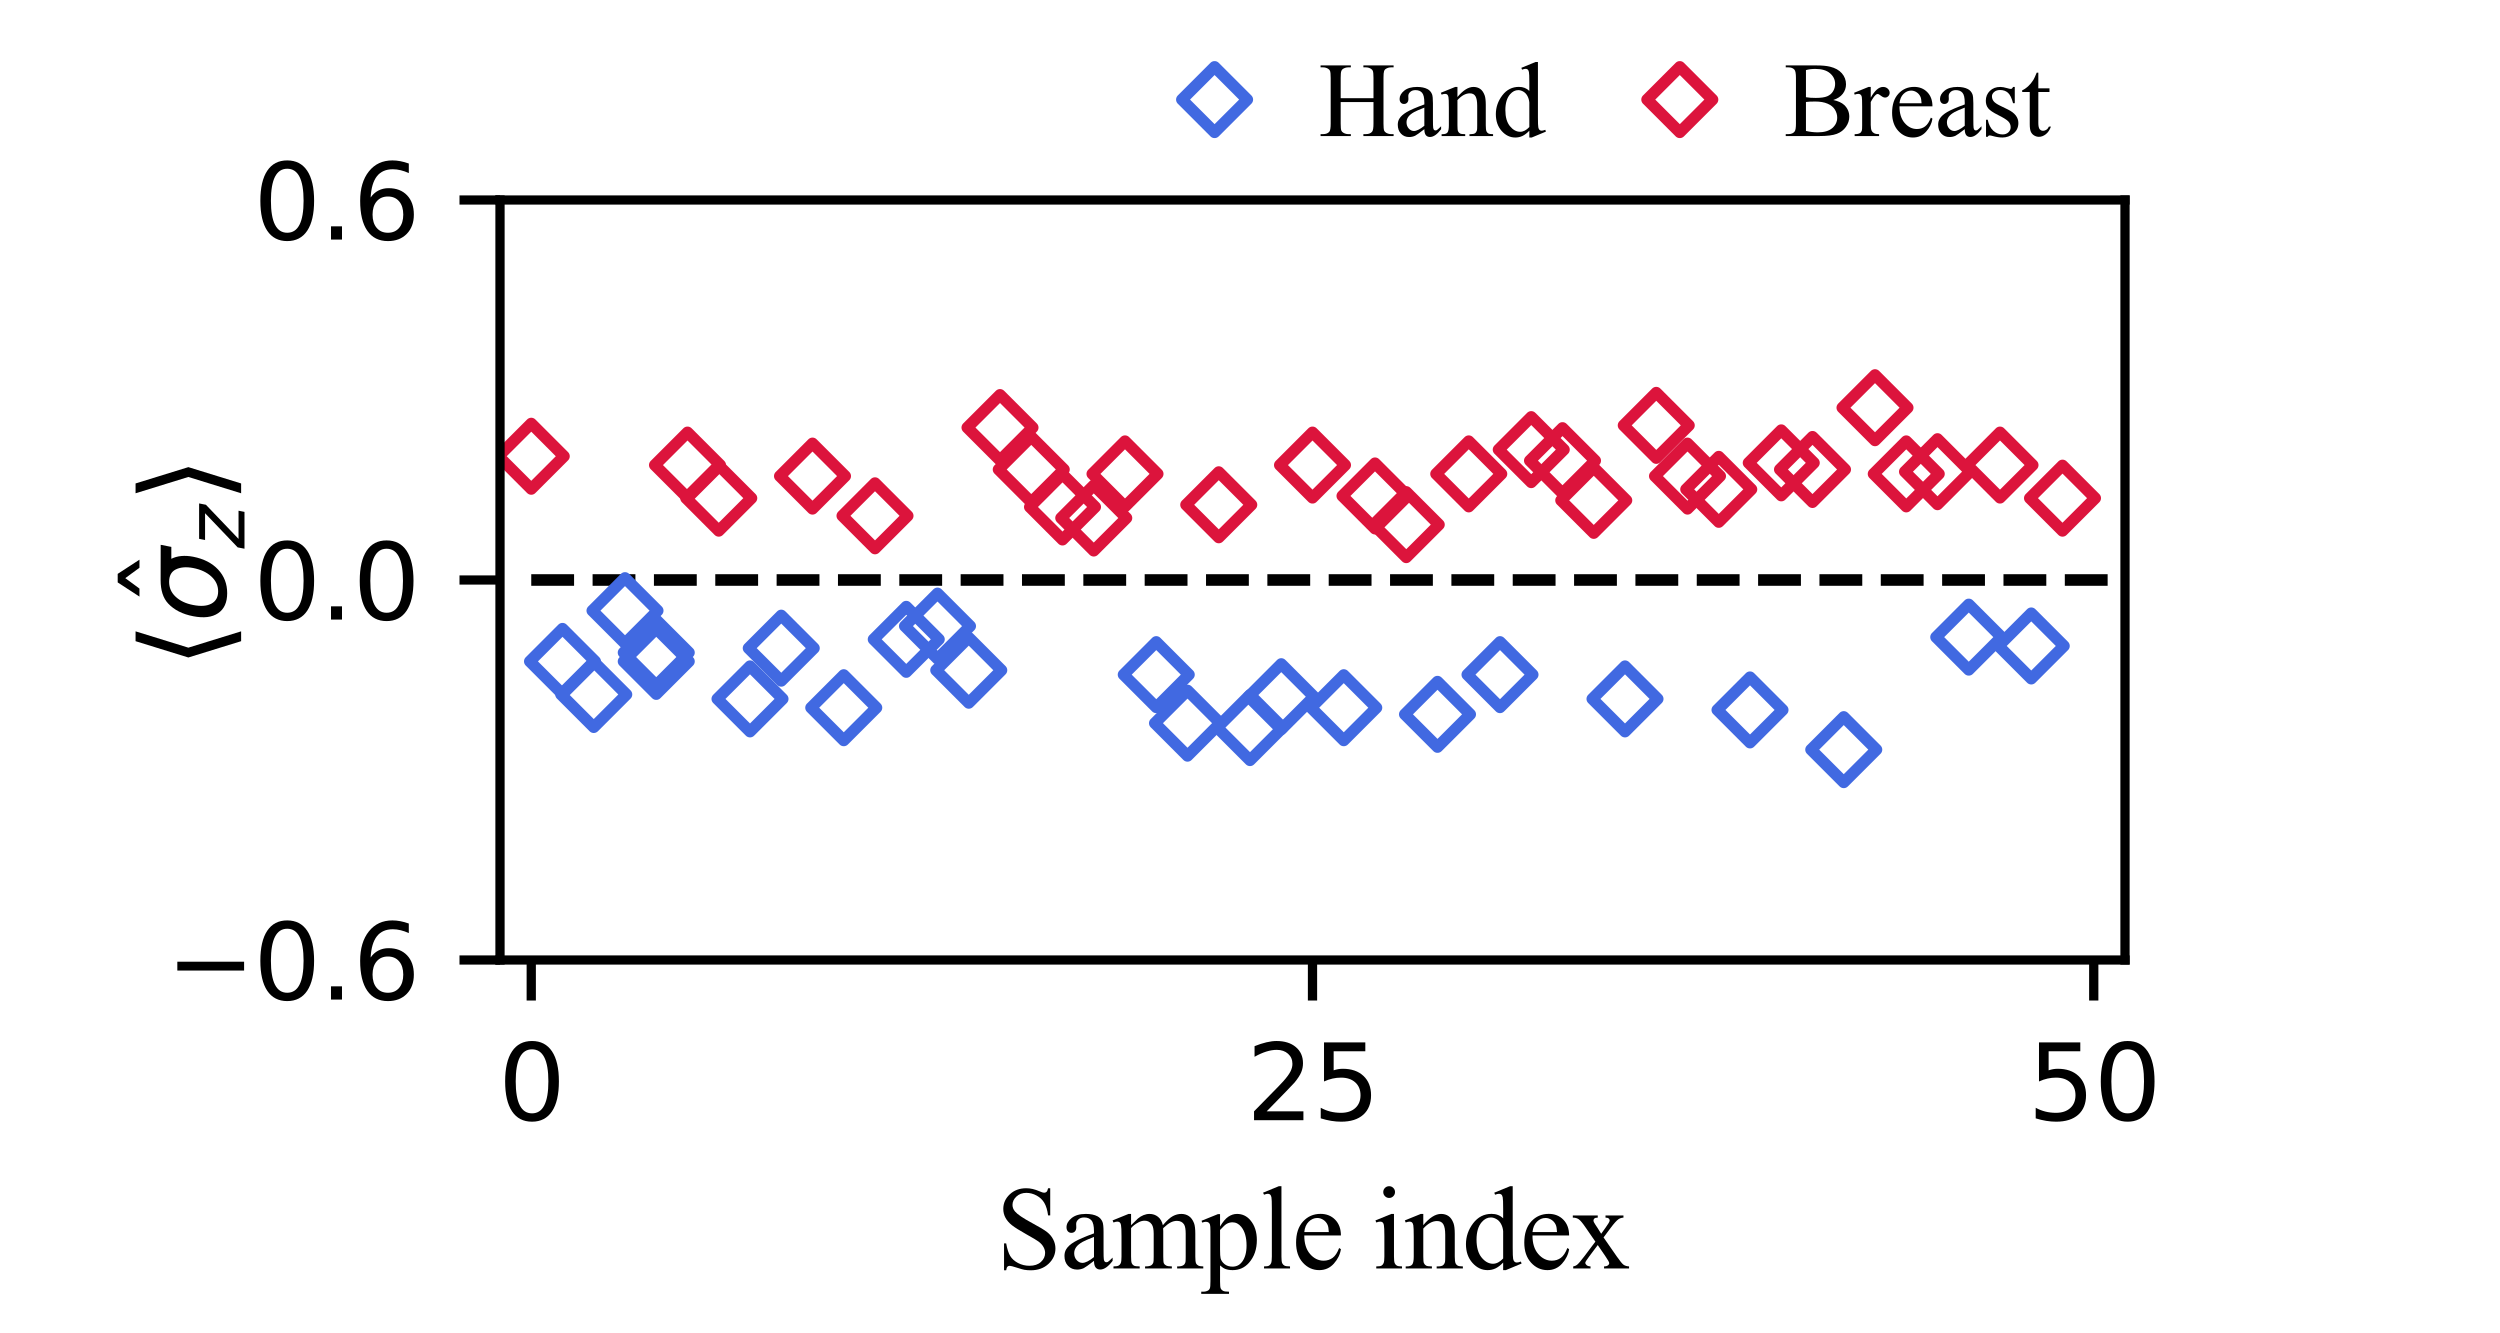 <?xml version="1.0" encoding="utf-8" standalone="no"?>
<!DOCTYPE svg PUBLIC "-//W3C//DTD SVG 1.1//EN"
  "http://www.w3.org/Graphics/SVG/1.1/DTD/svg11.dtd">
<svg height="115.2pt" version="1.1" viewBox="0 0 216 115.2" width="216pt" xmlns="http://www.w3.org/2000/svg" xmlns:xlink="http://www.w3.org/1999/xlink">
 <defs>
  <style type="text/css">*{stroke-linecap:butt;stroke-linejoin:round;}</style>
 </defs>
 <g id="figure_1">
  <g id="patch_1">
   <path d="M 0 115.2 
L 216 115.2 
L 216 0 
L 0 0 
z
" style="fill:none;"/>
  </g>
  <g id="axes_1">
   <g id="patch_2">
    <path d="M 43.2 82.944 
L 183.6 82.944 
L 183.6 17.28 
L 43.2 17.28 
z
" style="fill:none;"/>
   </g>
   <g id="matplotlib.axis_1">
    <g id="xtick_1">
     <g id="line2d_1">
      <defs>
       <path d="M 0 0 
L 0 3.5 
" id="mb61b762b9f" style="stroke:#000000;stroke-width:0.8;"/>
      </defs>
      <g>
       <use style="stroke:#000000;stroke-width:0.8;" x="45.9" xlink:href="#mb61b762b9f" y="82.944"/>
      </g>
     </g>
     <g id="text_1">
      <!-- 0 -->
      <g transform="translate(43.037 96.783)scale(0.09 -0.09)">
       <defs>
        <path d="M 2034 4250 
Q 1547 4250 1301 3770 
Q 1056 3291 1056 2328 
Q 1056 1369 1301 889 
Q 1547 409 2034 409 
Q 2525 409 2770 889 
Q 3016 1369 3016 2328 
Q 3016 3291 2770 3770 
Q 2525 4250 2034 4250 
z
M 2034 4750 
Q 2819 4750 3233 4129 
Q 3647 3509 3647 2328 
Q 3647 1150 3233 529 
Q 2819 -91 2034 -91 
Q 1250 -91 836 529 
Q 422 1150 422 2328 
Q 422 3509 836 4129 
Q 1250 4750 2034 4750 
z
" id="DejaVuSans-30" transform="scale(0.016)"/>
       </defs>
       <use xlink:href="#DejaVuSans-30"/>
      </g>
     </g>
    </g>
    <g id="xtick_2">
     <g id="line2d_2">
      <g>
       <use style="stroke:#000000;stroke-width:0.8;" x="113.4" xlink:href="#mb61b762b9f" y="82.944"/>
      </g>
     </g>
     <g id="text_2">
      <!-- 25 -->
      <g transform="translate(107.674 96.783)scale(0.09 -0.09)">
       <defs>
        <path d="M 1228 531 
L 3431 531 
L 3431 0 
L 469 0 
L 469 531 
Q 828 903 1448 1529 
Q 2069 2156 2228 2338 
Q 2531 2678 2651 2914 
Q 2772 3150 2772 3378 
Q 2772 3750 2511 3984 
Q 2250 4219 1831 4219 
Q 1534 4219 1204 4116 
Q 875 4013 500 3803 
L 500 4441 
Q 881 4594 1212 4672 
Q 1544 4750 1819 4750 
Q 2544 4750 2975 4387 
Q 3406 4025 3406 3419 
Q 3406 3131 3298 2873 
Q 3191 2616 2906 2266 
Q 2828 2175 2409 1742 
Q 1991 1309 1228 531 
z
" id="DejaVuSans-32" transform="scale(0.016)"/>
        <path d="M 691 4666 
L 3169 4666 
L 3169 4134 
L 1269 4134 
L 1269 2991 
Q 1406 3038 1543 3061 
Q 1681 3084 1819 3084 
Q 2600 3084 3056 2656 
Q 3513 2228 3513 1497 
Q 3513 744 3044 326 
Q 2575 -91 1722 -91 
Q 1428 -91 1123 -41 
Q 819 9 494 109 
L 494 744 
Q 775 591 1075 516 
Q 1375 441 1709 441 
Q 2250 441 2565 725 
Q 2881 1009 2881 1497 
Q 2881 1984 2565 2268 
Q 2250 2553 1709 2553 
Q 1456 2553 1204 2497 
Q 953 2441 691 2322 
L 691 4666 
z
" id="DejaVuSans-35" transform="scale(0.016)"/>
       </defs>
       <use xlink:href="#DejaVuSans-32"/>
       <use x="63.623" xlink:href="#DejaVuSans-35"/>
      </g>
     </g>
    </g>
    <g id="xtick_3">
     <g id="line2d_3">
      <g>
       <use style="stroke:#000000;stroke-width:0.8;" x="180.9" xlink:href="#mb61b762b9f" y="82.944"/>
      </g>
     </g>
     <g id="text_3">
      <!-- 50 -->
      <g transform="translate(175.174 96.783)scale(0.09 -0.09)">
       <use xlink:href="#DejaVuSans-35"/>
       <use x="63.623" xlink:href="#DejaVuSans-30"/>
      </g>
     </g>
    </g>
    <g id="text_4">
     <!-- Sample index -->
     <g transform="translate(86.044 109.598)scale(0.1 -0.1)">
      <defs>
       <path d="M 2934 4334 
L 2934 2869 
L 2819 2869 
Q 2763 3291 2617 3541 
Q 2472 3791 2203 3937 
Q 1934 4084 1647 4084 
Q 1322 4084 1109 3886 
Q 897 3688 897 3434 
Q 897 3241 1031 3081 
Q 1225 2847 1953 2456 
Q 2547 2138 2764 1967 
Q 2981 1797 3098 1565 
Q 3216 1334 3216 1081 
Q 3216 600 2842 251 
Q 2469 -97 1881 -97 
Q 1697 -97 1534 -69 
Q 1438 -53 1133 45 
Q 828 144 747 144 
Q 669 144 623 97 
Q 578 50 556 -97 
L 441 -97 
L 441 1356 
L 556 1356 
Q 638 900 775 673 
Q 913 447 1195 297 
Q 1478 147 1816 147 
Q 2206 147 2432 353 
Q 2659 559 2659 841 
Q 2659 997 2573 1156 
Q 2488 1316 2306 1453 
Q 2184 1547 1640 1851 
Q 1097 2156 867 2337 
Q 638 2519 519 2737 
Q 400 2956 400 3219 
Q 400 3675 750 4004 
Q 1100 4334 1641 4334 
Q 1978 4334 2356 4169 
Q 2531 4091 2603 4091 
Q 2684 4091 2736 4139 
Q 2788 4188 2819 4334 
L 2934 4334 
z
" id="TimesNewRomanPSMT-53" transform="scale(0.016)"/>
       <path d="M 1822 413 
Q 1381 72 1269 19 
Q 1100 -59 909 -59 
Q 613 -59 420 144 
Q 228 347 228 678 
Q 228 888 322 1041 
Q 450 1253 767 1440 
Q 1084 1628 1822 1897 
L 1822 2009 
Q 1822 2438 1686 2597 
Q 1550 2756 1291 2756 
Q 1094 2756 978 2650 
Q 859 2544 859 2406 
L 866 2225 
Q 866 2081 792 2003 
Q 719 1925 600 1925 
Q 484 1925 411 2006 
Q 338 2088 338 2228 
Q 338 2497 613 2722 
Q 888 2947 1384 2947 
Q 1766 2947 2009 2819 
Q 2194 2722 2281 2516 
Q 2338 2381 2338 1966 
L 2338 994 
Q 2338 584 2353 492 
Q 2369 400 2405 369 
Q 2441 338 2488 338 
Q 2538 338 2575 359 
Q 2641 400 2828 588 
L 2828 413 
Q 2478 -56 2159 -56 
Q 2006 -56 1915 50 
Q 1825 156 1822 413 
z
M 1822 616 
L 1822 1706 
Q 1350 1519 1213 1441 
Q 966 1303 859 1153 
Q 753 1003 753 825 
Q 753 600 887 451 
Q 1022 303 1197 303 
Q 1434 303 1822 616 
z
" id="TimesNewRomanPSMT-61" transform="scale(0.016)"/>
       <path d="M 1050 2338 
Q 1363 2650 1419 2697 
Q 1559 2816 1721 2881 
Q 1884 2947 2044 2947 
Q 2313 2947 2506 2790 
Q 2700 2634 2766 2338 
Q 3088 2713 3309 2830 
Q 3531 2947 3766 2947 
Q 3994 2947 4170 2830 
Q 4347 2713 4450 2447 
Q 4519 2266 4519 1878 
L 4519 647 
Q 4519 378 4559 278 
Q 4591 209 4675 161 
Q 4759 113 4950 113 
L 4950 0 
L 3538 0 
L 3538 113 
L 3597 113 
Q 3781 113 3884 184 
Q 3956 234 3988 344 
Q 4000 397 4000 647 
L 4000 1878 
Q 4000 2228 3916 2372 
Q 3794 2572 3525 2572 
Q 3359 2572 3192 2489 
Q 3025 2406 2788 2181 
L 2781 2147 
L 2788 2013 
L 2788 647 
Q 2788 353 2820 281 
Q 2853 209 2943 161 
Q 3034 113 3253 113 
L 3253 0 
L 1806 0 
L 1806 113 
Q 2044 113 2133 169 
Q 2222 225 2256 338 
Q 2272 391 2272 647 
L 2272 1878 
Q 2272 2228 2169 2381 
Q 2031 2581 1784 2581 
Q 1616 2581 1450 2491 
Q 1191 2353 1050 2181 
L 1050 647 
Q 1050 366 1089 281 
Q 1128 197 1204 155 
Q 1281 113 1516 113 
L 1516 0 
L 100 0 
L 100 113 
Q 297 113 375 155 
Q 453 197 493 289 
Q 534 381 534 647 
L 534 1741 
Q 534 2213 506 2350 
Q 484 2453 437 2492 
Q 391 2531 309 2531 
Q 222 2531 100 2484 
L 53 2597 
L 916 2947 
L 1050 2947 
L 1050 2338 
z
" id="TimesNewRomanPSMT-6d" transform="scale(0.016)"/>
       <path d="M -6 2578 
L 875 2934 
L 994 2934 
L 994 2266 
Q 1216 2644 1439 2795 
Q 1663 2947 1909 2947 
Q 2341 2947 2628 2609 
Q 2981 2197 2981 1534 
Q 2981 794 2556 309 
Q 2206 -88 1675 -88 
Q 1444 -88 1275 -22 
Q 1150 25 994 166 
L 994 -706 
Q 994 -1000 1030 -1079 
Q 1066 -1159 1155 -1206 
Q 1244 -1253 1478 -1253 
L 1478 -1369 
L -22 -1369 
L -22 -1253 
L 56 -1253 
Q 228 -1256 350 -1188 
Q 409 -1153 442 -1076 
Q 475 -1000 475 -688 
L 475 2019 
Q 475 2297 450 2372 
Q 425 2447 370 2484 
Q 316 2522 222 2522 
Q 147 2522 31 2478 
L -6 2578 
z
M 994 2081 
L 994 1013 
Q 994 666 1022 556 
Q 1066 375 1236 237 
Q 1406 100 1666 100 
Q 1978 100 2172 344 
Q 2425 663 2425 1241 
Q 2425 1897 2138 2250 
Q 1938 2494 1663 2494 
Q 1513 2494 1366 2419 
Q 1253 2363 994 2081 
z
" id="TimesNewRomanPSMT-70" transform="scale(0.016)"/>
       <path d="M 1184 4444 
L 1184 647 
Q 1184 378 1223 290 
Q 1263 203 1344 158 
Q 1425 113 1647 113 
L 1647 0 
L 244 0 
L 244 113 
Q 441 113 512 153 
Q 584 194 625 287 
Q 666 381 666 647 
L 666 3247 
Q 666 3731 644 3842 
Q 622 3953 573 3993 
Q 525 4034 450 4034 
Q 369 4034 244 3984 
L 191 4094 
L 1044 4444 
L 1184 4444 
z
" id="TimesNewRomanPSMT-6c" transform="scale(0.016)"/>
       <path d="M 681 1784 
Q 678 1147 991 784 
Q 1303 422 1725 422 
Q 2006 422 2214 576 
Q 2422 731 2563 1106 
L 2659 1044 
Q 2594 616 2278 264 
Q 1963 -88 1488 -88 
Q 972 -88 605 314 
Q 238 716 238 1394 
Q 238 2128 614 2539 
Q 991 2950 1559 2950 
Q 2041 2950 2350 2633 
Q 2659 2316 2659 1784 
L 681 1784 
z
M 681 1966 
L 2006 1966 
Q 1991 2241 1941 2353 
Q 1863 2528 1708 2628 
Q 1553 2728 1384 2728 
Q 1125 2728 920 2526 
Q 716 2325 681 1966 
z
" id="TimesNewRomanPSMT-65" transform="scale(0.016)"/>
       <path id="TimesNewRomanPSMT-20" transform="scale(0.016)"/>
       <path d="M 928 4444 
Q 1059 4444 1151 4351 
Q 1244 4259 1244 4128 
Q 1244 3997 1151 3903 
Q 1059 3809 928 3809 
Q 797 3809 703 3903 
Q 609 3997 609 4128 
Q 609 4259 701 4351 
Q 794 4444 928 4444 
z
M 1188 2947 
L 1188 647 
Q 1188 378 1227 289 
Q 1266 200 1342 156 
Q 1419 113 1622 113 
L 1622 0 
L 231 0 
L 231 113 
Q 441 113 512 153 
Q 584 194 626 287 
Q 669 381 669 647 
L 669 1750 
Q 669 2216 641 2353 
Q 619 2453 572 2492 
Q 525 2531 444 2531 
Q 356 2531 231 2484 
L 188 2597 
L 1050 2947 
L 1188 2947 
z
" id="TimesNewRomanPSMT-69" transform="scale(0.016)"/>
       <path d="M 1034 2341 
Q 1538 2947 1994 2947 
Q 2228 2947 2397 2830 
Q 2566 2713 2666 2444 
Q 2734 2256 2734 1869 
L 2734 647 
Q 2734 375 2778 278 
Q 2813 200 2889 156 
Q 2966 113 3172 113 
L 3172 0 
L 1756 0 
L 1756 113 
L 1816 113 
Q 2016 113 2095 173 
Q 2175 234 2206 353 
Q 2219 400 2219 647 
L 2219 1819 
Q 2219 2209 2117 2386 
Q 2016 2563 1775 2563 
Q 1403 2563 1034 2156 
L 1034 647 
Q 1034 356 1069 288 
Q 1113 197 1189 155 
Q 1266 113 1500 113 
L 1500 0 
L 84 0 
L 84 113 
L 147 113 
Q 366 113 442 223 
Q 519 334 519 647 
L 519 1709 
Q 519 2225 495 2337 
Q 472 2450 423 2490 
Q 375 2531 294 2531 
Q 206 2531 84 2484 
L 38 2597 
L 900 2947 
L 1034 2947 
L 1034 2341 
z
" id="TimesNewRomanPSMT-6e" transform="scale(0.016)"/>
       <path d="M 2222 322 
Q 2013 103 1813 7 
Q 1613 -88 1381 -88 
Q 913 -88 563 304 
Q 213 697 213 1313 
Q 213 1928 600 2439 
Q 988 2950 1597 2950 
Q 1975 2950 2222 2709 
L 2222 3238 
Q 2222 3728 2198 3840 
Q 2175 3953 2125 3993 
Q 2075 4034 2000 4034 
Q 1919 4034 1784 3984 
L 1744 4094 
L 2597 4444 
L 2738 4444 
L 2738 1134 
Q 2738 631 2761 520 
Q 2784 409 2836 365 
Q 2888 322 2956 322 
Q 3041 322 3181 375 
L 3216 266 
L 2366 -88 
L 2222 -88 
L 2222 322 
z
M 2222 541 
L 2222 2016 
Q 2203 2228 2109 2403 
Q 2016 2578 1861 2667 
Q 1706 2756 1559 2756 
Q 1284 2756 1069 2509 
Q 784 2184 784 1559 
Q 784 928 1059 592 
Q 1334 256 1672 256 
Q 1956 256 2222 541 
z
" id="TimesNewRomanPSMT-64" transform="scale(0.016)"/>
       <path d="M 84 2863 
L 1431 2863 
L 1431 2747 
Q 1303 2747 1251 2703 
Q 1200 2659 1200 2588 
Q 1200 2513 1309 2356 
Q 1344 2306 1413 2200 
L 1616 1875 
L 1850 2200 
Q 2075 2509 2075 2591 
Q 2075 2656 2022 2701 
Q 1969 2747 1850 2747 
L 1850 2863 
L 2819 2863 
L 2819 2747 
Q 2666 2738 2553 2663 
Q 2400 2556 2134 2200 
L 1744 1678 
L 2456 653 
Q 2719 275 2831 198 
Q 2944 122 3122 113 
L 3122 0 
L 1772 0 
L 1772 113 
Q 1913 113 1991 175 
Q 2050 219 2050 291 
Q 2050 363 1850 653 
L 1431 1266 
L 972 653 
Q 759 369 759 316 
Q 759 241 829 180 
Q 900 119 1041 113 
L 1041 0 
L 106 0 
L 106 113 
Q 219 128 303 191 
Q 422 281 703 653 
L 1303 1450 
L 759 2238 
Q 528 2575 401 2661 
Q 275 2747 84 2747 
L 84 2863 
z
" id="TimesNewRomanPSMT-78" transform="scale(0.016)"/>
      </defs>
      <use xlink:href="#TimesNewRomanPSMT-53"/>
      <use x="55.615" xlink:href="#TimesNewRomanPSMT-61"/>
      <use x="100" xlink:href="#TimesNewRomanPSMT-6d"/>
      <use x="177.783" xlink:href="#TimesNewRomanPSMT-70"/>
      <use x="227.783" xlink:href="#TimesNewRomanPSMT-6c"/>
      <use x="255.566" xlink:href="#TimesNewRomanPSMT-65"/>
      <use x="299.951" xlink:href="#TimesNewRomanPSMT-20"/>
      <use x="324.951" xlink:href="#TimesNewRomanPSMT-69"/>
      <use x="352.734" xlink:href="#TimesNewRomanPSMT-6e"/>
      <use x="402.734" xlink:href="#TimesNewRomanPSMT-64"/>
      <use x="452.734" xlink:href="#TimesNewRomanPSMT-65"/>
      <use x="497.119" xlink:href="#TimesNewRomanPSMT-78"/>
     </g>
    </g>
   </g>
   <g id="matplotlib.axis_2">
    <g id="ytick_1">
     <g id="line2d_4">
      <defs>
       <path d="M 0 0 
L -3.5 0 
" id="m636f29678b" style="stroke:#000000;stroke-width:0.8;"/>
      </defs>
      <g>
       <use style="stroke:#000000;stroke-width:0.8;" x="43.2" xlink:href="#m636f29678b" y="82.944"/>
      </g>
     </g>
     <g id="text_5">
      <!-- −0.6 -->
      <g transform="translate(14.345 86.363)scale(0.09 -0.09)">
       <defs>
        <path d="M 678 2272 
L 4684 2272 
L 4684 1741 
L 678 1741 
L 678 2272 
z
" id="DejaVuSans-2212" transform="scale(0.016)"/>
        <path d="M 684 794 
L 1344 794 
L 1344 0 
L 684 0 
L 684 794 
z
" id="DejaVuSans-2e" transform="scale(0.016)"/>
        <path d="M 2113 2584 
Q 1688 2584 1439 2293 
Q 1191 2003 1191 1497 
Q 1191 994 1439 701 
Q 1688 409 2113 409 
Q 2538 409 2786 701 
Q 3034 994 3034 1497 
Q 3034 2003 2786 2293 
Q 2538 2584 2113 2584 
z
M 3366 4563 
L 3366 3988 
Q 3128 4100 2886 4159 
Q 2644 4219 2406 4219 
Q 1781 4219 1451 3797 
Q 1122 3375 1075 2522 
Q 1259 2794 1537 2939 
Q 1816 3084 2150 3084 
Q 2853 3084 3261 2657 
Q 3669 2231 3669 1497 
Q 3669 778 3244 343 
Q 2819 -91 2113 -91 
Q 1303 -91 875 529 
Q 447 1150 447 2328 
Q 447 3434 972 4092 
Q 1497 4750 2381 4750 
Q 2619 4750 2861 4703 
Q 3103 4656 3366 4563 
z
" id="DejaVuSans-36" transform="scale(0.016)"/>
       </defs>
       <use xlink:href="#DejaVuSans-2212"/>
       <use x="83.789" xlink:href="#DejaVuSans-30"/>
       <use x="147.412" xlink:href="#DejaVuSans-2e"/>
       <use x="179.199" xlink:href="#DejaVuSans-36"/>
      </g>
     </g>
    </g>
    <g id="ytick_2">
     <g id="line2d_5">
      <g>
       <use style="stroke:#000000;stroke-width:0.8;" x="43.2" xlink:href="#m636f29678b" y="50.112"/>
      </g>
     </g>
     <g id="text_6">
      <!-- 0.0 -->
      <g transform="translate(21.887 53.531)scale(0.09 -0.09)">
       <use xlink:href="#DejaVuSans-30"/>
       <use x="63.623" xlink:href="#DejaVuSans-2e"/>
       <use x="95.41" xlink:href="#DejaVuSans-30"/>
      </g>
     </g>
    </g>
    <g id="ytick_3">
     <g id="line2d_6">
      <g>
       <use style="stroke:#000000;stroke-width:0.8;" x="43.2" xlink:href="#m636f29678b" y="17.28"/>
      </g>
     </g>
     <g id="text_7">
      <!-- 0.6 -->
      <g transform="translate(21.887 20.699)scale(0.09 -0.09)">
       <use xlink:href="#DejaVuSans-30"/>
       <use x="63.623" xlink:href="#DejaVuSans-2e"/>
       <use x="95.41" xlink:href="#DejaVuSans-36"/>
      </g>
     </g>
    </g>
   </g>
   <g id="LineCollection_1">
    <path clip-path="url(#p6b4b280aaf)" d="M 45.9 50.112 
L 217 50.112 
" style="fill:none;stroke:#000000;stroke-dasharray:3.7,1.6;stroke-dashoffset:0;"/>
   </g>
   <g id="line2d_7">
    <defs>
     <path d="M 0 2.828 
L 2.828 0 
L 0 -2.828 
L -2.828 0 
z
" id="m8c1dad04e6" style="stroke:#4169e1;stroke-linejoin:miter;"/>
    </defs>
    <g clip-path="url(#p6b4b280aaf)">
     <use style="fill-opacity:0;stroke:#4169e1;stroke-linejoin:miter;" x="56.7" xlink:href="#m8c1dad04e6" y="57.145"/>
    </g>
   </g>
   <g id="line2d_8">
    <defs>
     <path d="M 0 2.828 
L 2.828 0 
L 0 -2.828 
L -2.828 0 
z
" id="mf3ac2d4d21" style="stroke:#dc143c;stroke-linejoin:miter;"/>
    </defs>
    <g clip-path="url(#p6b4b280aaf)">
     <use style="fill-opacity:0;stroke:#dc143c;stroke-linejoin:miter;" x="45.9" xlink:href="#mf3ac2d4d21" y="39.42"/>
    </g>
   </g>
   <g id="line2d_9">
    <g clip-path="url(#p6b4b280aaf)">
     <use style="fill-opacity:0;stroke:#4169e1;stroke-linejoin:miter;" x="48.6" xlink:href="#m8c1dad04e6" y="57.145"/>
    </g>
   </g>
   <g id="line2d_10">
    <g clip-path="url(#p6b4b280aaf)">
     <use style="fill-opacity:0;stroke:#4169e1;stroke-linejoin:miter;" x="51.3" xlink:href="#m8c1dad04e6" y="60.004"/>
    </g>
   </g>
   <g id="line2d_11">
    <g clip-path="url(#p6b4b280aaf)">
     <use style="fill-opacity:0;stroke:#4169e1;stroke-linejoin:miter;" x="54" xlink:href="#m8c1dad04e6" y="52.761"/>
    </g>
   </g>
   <g id="line2d_12">
    <g clip-path="url(#p6b4b280aaf)">
     <use style="fill-opacity:0;stroke:#4169e1;stroke-linejoin:miter;" x="56.7" xlink:href="#m8c1dad04e6" y="56.383"/>
    </g>
   </g>
   <g id="line2d_13">
    <g clip-path="url(#p6b4b280aaf)">
     <use style="fill-opacity:0;stroke:#dc143c;stroke-linejoin:miter;" x="59.4" xlink:href="#mf3ac2d4d21" y="40.182"/>
    </g>
   </g>
   <g id="line2d_14">
    <g clip-path="url(#p6b4b280aaf)">
     <use style="fill-opacity:0;stroke:#dc143c;stroke-linejoin:miter;" x="62.1" xlink:href="#mf3ac2d4d21" y="43.041"/>
    </g>
   </g>
   <g id="line2d_15">
    <g clip-path="url(#p6b4b280aaf)">
     <use style="fill-opacity:0;stroke:#4169e1;stroke-linejoin:miter;" x="64.8" xlink:href="#m8c1dad04e6" y="60.385"/>
    </g>
   </g>
   <g id="line2d_16">
    <g clip-path="url(#p6b4b280aaf)">
     <use style="fill-opacity:0;stroke:#4169e1;stroke-linejoin:miter;" x="67.5" xlink:href="#m8c1dad04e6" y="56.001"/>
    </g>
   </g>
   <g id="line2d_17">
    <g clip-path="url(#p6b4b280aaf)">
     <use style="fill-opacity:0;stroke:#dc143c;stroke-linejoin:miter;" x="70.2" xlink:href="#mf3ac2d4d21" y="41.135"/>
    </g>
   </g>
   <g id="line2d_18">
    <g clip-path="url(#p6b4b280aaf)">
     <use style="fill-opacity:0;stroke:#4169e1;stroke-linejoin:miter;" x="72.9" xlink:href="#m8c1dad04e6" y="61.147"/>
    </g>
   </g>
   <g id="line2d_19">
    <g clip-path="url(#p6b4b280aaf)">
     <use style="fill-opacity:0;stroke:#dc143c;stroke-linejoin:miter;" x="75.6" xlink:href="#mf3ac2d4d21" y="44.566"/>
    </g>
   </g>
   <g id="line2d_20">
    <g clip-path="url(#p6b4b280aaf)">
     <use style="fill-opacity:0;stroke:#4169e1;stroke-linejoin:miter;" x="78.3" xlink:href="#m8c1dad04e6" y="55.239"/>
    </g>
   </g>
   <g id="line2d_21">
    <g clip-path="url(#p6b4b280aaf)">
     <use style="fill-opacity:0;stroke:#4169e1;stroke-linejoin:miter;" x="81" xlink:href="#m8c1dad04e6" y="54.095"/>
    </g>
   </g>
   <g id="line2d_22">
    <g clip-path="url(#p6b4b280aaf)">
     <use style="fill-opacity:0;stroke:#4169e1;stroke-linejoin:miter;" x="83.7" xlink:href="#m8c1dad04e6" y="57.907"/>
    </g>
   </g>
   <g id="line2d_23">
    <g clip-path="url(#p6b4b280aaf)">
     <use style="fill-opacity:0;stroke:#dc143c;stroke-linejoin:miter;" x="86.4" xlink:href="#mf3ac2d4d21" y="36.942"/>
    </g>
   </g>
   <g id="line2d_24">
    <g clip-path="url(#p6b4b280aaf)">
     <use style="fill-opacity:0;stroke:#dc143c;stroke-linejoin:miter;" x="89.1" xlink:href="#mf3ac2d4d21" y="40.563"/>
    </g>
   </g>
   <g id="line2d_25">
    <g clip-path="url(#p6b4b280aaf)">
     <use style="fill-opacity:0;stroke:#dc143c;stroke-linejoin:miter;" x="91.8" xlink:href="#mf3ac2d4d21" y="43.803"/>
    </g>
   </g>
   <g id="line2d_26">
    <g clip-path="url(#p6b4b280aaf)">
     <use style="fill-opacity:0;stroke:#dc143c;stroke-linejoin:miter;" x="94.5" xlink:href="#mf3ac2d4d21" y="44.756"/>
    </g>
   </g>
   <g id="line2d_27">
    <g clip-path="url(#p6b4b280aaf)">
     <use style="fill-opacity:0;stroke:#dc143c;stroke-linejoin:miter;" x="97.2" xlink:href="#mf3ac2d4d21" y="40.944"/>
    </g>
   </g>
   <g id="line2d_28">
    <g clip-path="url(#p6b4b280aaf)">
     <use style="fill-opacity:0;stroke:#4169e1;stroke-linejoin:miter;" x="99.9" xlink:href="#m8c1dad04e6" y="58.289"/>
    </g>
   </g>
   <g id="line2d_29">
    <g clip-path="url(#p6b4b280aaf)">
     <use style="fill-opacity:0;stroke:#4169e1;stroke-linejoin:miter;" x="102.6" xlink:href="#m8c1dad04e6" y="62.482"/>
    </g>
   </g>
   <g id="line2d_30">
    <g clip-path="url(#p6b4b280aaf)">
     <use style="fill-opacity:0;stroke:#dc143c;stroke-linejoin:miter;" x="105.3" xlink:href="#mf3ac2d4d21" y="43.613"/>
    </g>
   </g>
   <g id="line2d_31">
    <g clip-path="url(#p6b4b280aaf)">
     <use style="fill-opacity:0;stroke:#4169e1;stroke-linejoin:miter;" x="108" xlink:href="#m8c1dad04e6" y="62.863"/>
    </g>
   </g>
   <g id="line2d_32">
    <g clip-path="url(#p6b4b280aaf)">
     <use style="fill-opacity:0;stroke:#4169e1;stroke-linejoin:miter;" x="110.7" xlink:href="#m8c1dad04e6" y="60.195"/>
    </g>
   </g>
   <g id="line2d_33">
    <g clip-path="url(#p6b4b280aaf)">
     <use style="fill-opacity:0;stroke:#dc143c;stroke-linejoin:miter;" x="113.4" xlink:href="#mf3ac2d4d21" y="40.182"/>
    </g>
   </g>
   <g id="line2d_34">
    <g clip-path="url(#p6b4b280aaf)">
     <use style="fill-opacity:0;stroke:#4169e1;stroke-linejoin:miter;" x="116.1" xlink:href="#m8c1dad04e6" y="61.147"/>
    </g>
   </g>
   <g id="line2d_35">
    <g clip-path="url(#p6b4b280aaf)">
     <use style="fill-opacity:0;stroke:#dc143c;stroke-linejoin:miter;" x="118.8" xlink:href="#mf3ac2d4d21" y="42.85"/>
    </g>
   </g>
   <g id="line2d_36">
    <g clip-path="url(#p6b4b280aaf)">
     <use style="fill-opacity:0;stroke:#dc143c;stroke-linejoin:miter;" x="121.5" xlink:href="#mf3ac2d4d21" y="45.328"/>
    </g>
   </g>
   <g id="line2d_37">
    <g clip-path="url(#p6b4b280aaf)">
     <use style="fill-opacity:0;stroke:#4169e1;stroke-linejoin:miter;" x="124.2" xlink:href="#m8c1dad04e6" y="61.719"/>
    </g>
   </g>
   <g id="line2d_38">
    <g clip-path="url(#p6b4b280aaf)">
     <use style="fill-opacity:0;stroke:#dc143c;stroke-linejoin:miter;" x="126.9" xlink:href="#mf3ac2d4d21" y="40.944"/>
    </g>
   </g>
   <g id="line2d_39">
    <g clip-path="url(#p6b4b280aaf)">
     <use style="fill-opacity:0;stroke:#4169e1;stroke-linejoin:miter;" x="129.6" xlink:href="#m8c1dad04e6" y="58.289"/>
    </g>
   </g>
   <g id="line2d_40">
    <g clip-path="url(#p6b4b280aaf)">
     <use style="fill-opacity:0;stroke:#dc143c;stroke-linejoin:miter;" x="132.3" xlink:href="#mf3ac2d4d21" y="38.848"/>
    </g>
   </g>
   <g id="line2d_41">
    <g clip-path="url(#p6b4b280aaf)">
     <use style="fill-opacity:0;stroke:#dc143c;stroke-linejoin:miter;" x="135" xlink:href="#mf3ac2d4d21" y="39.801"/>
    </g>
   </g>
   <g id="line2d_42">
    <g clip-path="url(#p6b4b280aaf)">
     <use style="fill-opacity:0;stroke:#dc143c;stroke-linejoin:miter;" x="137.7" xlink:href="#mf3ac2d4d21" y="43.231"/>
    </g>
   </g>
   <g id="line2d_43">
    <g clip-path="url(#p6b4b280aaf)">
     <use style="fill-opacity:0;stroke:#4169e1;stroke-linejoin:miter;" x="140.4" xlink:href="#m8c1dad04e6" y="60.385"/>
    </g>
   </g>
   <g id="line2d_44">
    <g clip-path="url(#p6b4b280aaf)">
     <use style="fill-opacity:0;stroke:#dc143c;stroke-linejoin:miter;" x="143.1" xlink:href="#mf3ac2d4d21" y="36.751"/>
    </g>
   </g>
   <g id="line2d_45">
    <g clip-path="url(#p6b4b280aaf)">
     <use style="fill-opacity:0;stroke:#dc143c;stroke-linejoin:miter;" x="145.8" xlink:href="#mf3ac2d4d21" y="41.135"/>
    </g>
   </g>
   <g id="line2d_46">
    <g clip-path="url(#p6b4b280aaf)">
     <use style="fill-opacity:0;stroke:#dc143c;stroke-linejoin:miter;" x="148.5" xlink:href="#mf3ac2d4d21" y="42.279"/>
    </g>
   </g>
   <g id="line2d_47">
    <g clip-path="url(#p6b4b280aaf)">
     <use style="fill-opacity:0;stroke:#4169e1;stroke-linejoin:miter;" x="151.2" xlink:href="#m8c1dad04e6" y="61.338"/>
    </g>
   </g>
   <g id="line2d_48">
    <g clip-path="url(#p6b4b280aaf)">
     <use style="fill-opacity:0;stroke:#dc143c;stroke-linejoin:miter;" x="153.9" xlink:href="#mf3ac2d4d21" y="39.991"/>
    </g>
   </g>
   <g id="line2d_49">
    <g clip-path="url(#p6b4b280aaf)">
     <use style="fill-opacity:0;stroke:#dc143c;stroke-linejoin:miter;" x="156.6" xlink:href="#mf3ac2d4d21" y="40.563"/>
    </g>
   </g>
   <g id="line2d_50">
    <g clip-path="url(#p6b4b280aaf)">
     <use style="fill-opacity:0;stroke:#4169e1;stroke-linejoin:miter;" x="159.3" xlink:href="#m8c1dad04e6" y="64.769"/>
    </g>
   </g>
   <g id="line2d_51">
    <g clip-path="url(#p6b4b280aaf)">
     <use style="fill-opacity:0;stroke:#dc143c;stroke-linejoin:miter;" x="162" xlink:href="#mf3ac2d4d21" y="35.226"/>
    </g>
   </g>
   <g id="line2d_52">
    <g clip-path="url(#p6b4b280aaf)">
     <use style="fill-opacity:0;stroke:#dc143c;stroke-linejoin:miter;" x="164.7" xlink:href="#mf3ac2d4d21" y="40.944"/>
    </g>
   </g>
   <g id="line2d_53">
    <g clip-path="url(#p6b4b280aaf)">
     <use style="fill-opacity:0;stroke:#dc143c;stroke-linejoin:miter;" x="167.4" xlink:href="#mf3ac2d4d21" y="40.754"/>
    </g>
   </g>
   <g id="line2d_54">
    <g clip-path="url(#p6b4b280aaf)">
     <use style="fill-opacity:0;stroke:#4169e1;stroke-linejoin:miter;" x="170.1" xlink:href="#m8c1dad04e6" y="55.048"/>
    </g>
   </g>
   <g id="line2d_55">
    <g clip-path="url(#p6b4b280aaf)">
     <use style="fill-opacity:0;stroke:#dc143c;stroke-linejoin:miter;" x="172.8" xlink:href="#mf3ac2d4d21" y="40.182"/>
    </g>
   </g>
   <g id="line2d_56">
    <g clip-path="url(#p6b4b280aaf)">
     <use style="fill-opacity:0;stroke:#4169e1;stroke-linejoin:miter;" x="175.5" xlink:href="#m8c1dad04e6" y="55.811"/>
    </g>
   </g>
   <g id="line2d_57">
    <g clip-path="url(#p6b4b280aaf)">
     <use style="fill-opacity:0;stroke:#dc143c;stroke-linejoin:miter;" x="178.2" xlink:href="#mf3ac2d4d21" y="43.041"/>
    </g>
   </g>
   <g id="patch_3">
    <path d="M 43.2 82.944 
L 43.2 17.28 
" style="fill:none;stroke:#000000;stroke-linecap:square;stroke-linejoin:miter;stroke-width:0.8;"/>
   </g>
   <g id="patch_4">
    <path d="M 183.6 82.944 
L 183.6 17.28 
" style="fill:none;stroke:#000000;stroke-linecap:square;stroke-linejoin:miter;stroke-width:0.8;"/>
   </g>
   <g id="patch_5">
    <path d="M 43.2 82.944 
L 183.6 82.944 
" style="fill:none;stroke:#000000;stroke-linecap:square;stroke-linejoin:miter;stroke-width:0.8;"/>
   </g>
   <g id="patch_6">
    <path d="M 43.2 17.28 
L 183.6 17.28 
" style="fill:none;stroke:#000000;stroke-linecap:square;stroke-linejoin:miter;stroke-width:0.8;"/>
   </g>
   <g id="text_8">
    <!-- $\langle\hat\sigma_z\rangle$ -->
    <g transform="translate(19.561 57.723)rotate(-90)scale(0.1 -0.1)">
     <defs>
      <path d="M 572 2006 
L 1453 4856 
L 1984 4856 
L 1103 2006 
L 1984 -844 
L 1453 -844 
L 572 2006 
z
" id="DejaVuSans-27e8" transform="scale(0.016)"/>
      <path d="M -1831 5119 
L -1369 5119 
L -603 3944 
L -1038 3944 
L -1600 4709 
L -2163 3944 
L -2597 3944 
L -1831 5119 
z
M -1600 3584 
L -1600 3584 
z
" id="DejaVuSans-302" transform="scale(0.016)"/>
      <path d="M 2219 3044 
Q 1744 3044 1422 2700 
Q 1081 2341 969 1747 
Q 844 1119 1044 756 
Q 1241 397 1706 397 
Q 2166 397 2503 759 
Q 2844 1122 2966 1747 
Q 3075 2319 2881 2700 
Q 2700 3044 2219 3044 
z
M 2309 3503 
L 4219 3500 
L 4106 2925 
L 3463 2925 
Q 3706 2438 3575 1747 
Q 3406 888 2884 400 
Q 2359 -91 1609 -91 
Q 856 -91 525 400 
Q 194 888 363 1747 
Q 528 2609 1050 3097 
Q 1484 3503 2309 3503 
z
" id="DejaVuSans-Oblique-3c3" transform="scale(0.016)"/>
      <path d="M 744 3500 
L 3475 3500 
L 3372 2975 
L 738 459 
L 2913 459 
L 2822 0 
L -19 0 
L 84 525 
L 2719 3041 
L 653 3041 
L 744 3500 
z
" id="DejaVuSans-Oblique-7a" transform="scale(0.016)"/>
      <path d="M 1925 2006 
L 1044 -844 
L 513 -844 
L 1394 2006 
L 513 4856 
L 1044 4856 
L 1925 2006 
z
" id="DejaVuSans-27e9" transform="scale(0.016)"/>
     </defs>
     <use transform="translate(0 0.781)" xlink:href="#DejaVuSans-27e8"/>
     <use transform="translate(103.314 12.016)" xlink:href="#DejaVuSans-302"/>
     <use transform="translate(39.014 0.781)" xlink:href="#DejaVuSans-Oblique-3c3"/>
     <use transform="translate(103.35 -15.625)scale(0.7)" xlink:href="#DejaVuSans-Oblique-7a"/>
     <use transform="translate(142.827 0.781)" xlink:href="#DejaVuSans-27e9"/>
    </g>
   </g>
   <g id="legend_1">
    <g id="line2d_58"/>
    <g id="line2d_59">
     <g>
      <use style="fill-opacity:0;stroke:#4169e1;stroke-linejoin:miter;" x="104.94" xlink:href="#m8c1dad04e6" y="8.605"/>
     </g>
    </g>
    <g id="text_9">
     <!-- Hand -->
     <g transform="translate(113.94 11.755)scale(0.09 -0.09)">
      <defs>
       <path d="M 1316 2272 
L 3284 2272 
L 3284 3484 
Q 3284 3809 3244 3913 
Q 3213 3991 3113 4047 
Q 2978 4122 2828 4122 
L 2678 4122 
L 2678 4238 
L 4491 4238 
L 4491 4122 
L 4341 4122 
Q 4191 4122 4056 4050 
Q 3956 4000 3920 3898 
Q 3884 3797 3884 3484 
L 3884 750 
Q 3884 428 3925 325 
Q 3956 247 4053 191 
Q 4191 116 4341 116 
L 4491 116 
L 4491 0 
L 2678 0 
L 2678 116 
L 2828 116 
Q 3088 116 3206 269 
Q 3284 369 3284 750 
L 3284 2041 
L 1316 2041 
L 1316 750 
Q 1316 428 1356 325 
Q 1388 247 1488 191 
Q 1622 116 1772 116 
L 1925 116 
L 1925 0 
L 109 0 
L 109 116 
L 259 116 
Q 522 116 641 269 
Q 716 369 716 750 
L 716 3484 
Q 716 3809 675 3913 
Q 644 3991 547 4047 
Q 409 4122 259 4122 
L 109 4122 
L 109 4238 
L 1925 4238 
L 1925 4122 
L 1772 4122 
Q 1622 4122 1488 4050 
Q 1391 4000 1353 3898 
Q 1316 3797 1316 3484 
L 1316 2272 
z
" id="TimesNewRomanPSMT-48" transform="scale(0.016)"/>
      </defs>
      <use xlink:href="#TimesNewRomanPSMT-48"/>
      <use x="72.217" xlink:href="#TimesNewRomanPSMT-61"/>
      <use x="116.602" xlink:href="#TimesNewRomanPSMT-6e"/>
      <use x="166.602" xlink:href="#TimesNewRomanPSMT-64"/>
     </g>
    </g>
    <g id="line2d_60"/>
    <g id="line2d_61">
     <g>
      <use style="fill-opacity:0;stroke:#dc143c;stroke-linejoin:miter;" x="145.135" xlink:href="#mf3ac2d4d21" y="8.605"/>
     </g>
    </g>
    <g id="text_10">
     <!-- Breast -->
     <g transform="translate(154.135 11.755)scale(0.09 -0.09)">
      <defs>
       <path d="M 2956 2163 
Q 3397 2069 3616 1863 
Q 3919 1575 3919 1159 
Q 3919 844 3719 555 
Q 3519 266 3170 133 
Q 2822 0 2106 0 
L 106 0 
L 106 116 
L 266 116 
Q 531 116 647 284 
Q 719 394 719 750 
L 719 3488 
Q 719 3881 628 3984 
Q 506 4122 266 4122 
L 106 4122 
L 106 4238 
L 1938 4238 
Q 2450 4238 2759 4163 
Q 3228 4050 3475 3764 
Q 3722 3478 3722 3106 
Q 3722 2788 3528 2536 
Q 3334 2284 2956 2163 
z
M 1319 2331 
Q 1434 2309 1582 2298 
Q 1731 2288 1909 2288 
Q 2366 2288 2595 2386 
Q 2825 2484 2947 2687 
Q 3069 2891 3069 3131 
Q 3069 3503 2766 3765 
Q 2463 4028 1881 4028 
Q 1569 4028 1319 3959 
L 1319 2331 
z
M 1319 306 
Q 1681 222 2034 222 
Q 2600 222 2897 476 
Q 3194 731 3194 1106 
Q 3194 1353 3059 1581 
Q 2925 1809 2622 1940 
Q 2319 2072 1872 2072 
Q 1678 2072 1540 2065 
Q 1403 2059 1319 2044 
L 1319 306 
z
" id="TimesNewRomanPSMT-42" transform="scale(0.016)"/>
       <path d="M 1038 2947 
L 1038 2303 
Q 1397 2947 1775 2947 
Q 1947 2947 2059 2842 
Q 2172 2738 2172 2600 
Q 2172 2478 2090 2393 
Q 2009 2309 1897 2309 
Q 1788 2309 1652 2417 
Q 1516 2525 1450 2525 
Q 1394 2525 1328 2463 
Q 1188 2334 1038 2041 
L 1038 669 
Q 1038 431 1097 309 
Q 1138 225 1241 169 
Q 1344 113 1538 113 
L 1538 0 
L 72 0 
L 72 113 
Q 291 113 397 181 
Q 475 231 506 341 
Q 522 394 522 644 
L 522 1753 
Q 522 2253 501 2348 
Q 481 2444 426 2487 
Q 372 2531 291 2531 
Q 194 2531 72 2484 
L 41 2597 
L 906 2947 
L 1038 2947 
z
" id="TimesNewRomanPSMT-72" transform="scale(0.016)"/>
       <path d="M 2050 2947 
L 2050 1972 
L 1947 1972 
Q 1828 2431 1642 2597 
Q 1456 2763 1169 2763 
Q 950 2763 815 2647 
Q 681 2531 681 2391 
Q 681 2216 781 2091 
Q 878 1963 1175 1819 
L 1631 1597 
Q 2266 1288 2266 781 
Q 2266 391 1970 151 
Q 1675 -88 1309 -88 
Q 1047 -88 709 6 
Q 606 38 541 38 
Q 469 38 428 -44 
L 325 -44 
L 325 978 
L 428 978 
Q 516 541 762 319 
Q 1009 97 1316 97 
Q 1531 97 1667 223 
Q 1803 350 1803 528 
Q 1803 744 1651 891 
Q 1500 1038 1047 1263 
Q 594 1488 453 1669 
Q 313 1847 313 2119 
Q 313 2472 555 2709 
Q 797 2947 1181 2947 
Q 1350 2947 1591 2875 
Q 1750 2828 1803 2828 
Q 1853 2828 1881 2850 
Q 1909 2872 1947 2947 
L 2050 2947 
z
" id="TimesNewRomanPSMT-73" transform="scale(0.016)"/>
       <path d="M 1031 3803 
L 1031 2863 
L 1700 2863 
L 1700 2644 
L 1031 2644 
L 1031 788 
Q 1031 509 1111 412 
Q 1191 316 1316 316 
Q 1419 316 1516 380 
Q 1613 444 1666 569 
L 1788 569 
Q 1678 263 1478 108 
Q 1278 -47 1066 -47 
Q 922 -47 784 33 
Q 647 113 581 261 
Q 516 409 516 719 
L 516 2644 
L 63 2644 
L 63 2747 
Q 234 2816 414 2980 
Q 594 3144 734 3369 
Q 806 3488 934 3803 
L 1031 3803 
z
" id="TimesNewRomanPSMT-74" transform="scale(0.016)"/>
      </defs>
      <use xlink:href="#TimesNewRomanPSMT-42"/>
      <use x="66.699" xlink:href="#TimesNewRomanPSMT-72"/>
      <use x="100" xlink:href="#TimesNewRomanPSMT-65"/>
      <use x="144.385" xlink:href="#TimesNewRomanPSMT-61"/>
      <use x="188.77" xlink:href="#TimesNewRomanPSMT-73"/>
      <use x="227.686" xlink:href="#TimesNewRomanPSMT-74"/>
     </g>
    </g>
   </g>
  </g>
 </g>
 <defs>
  <clipPath id="p6b4b280aaf">
   <rect height="65.664" width="140.4" x="43.2" y="17.28"/>
  </clipPath>
 </defs>
</svg>
